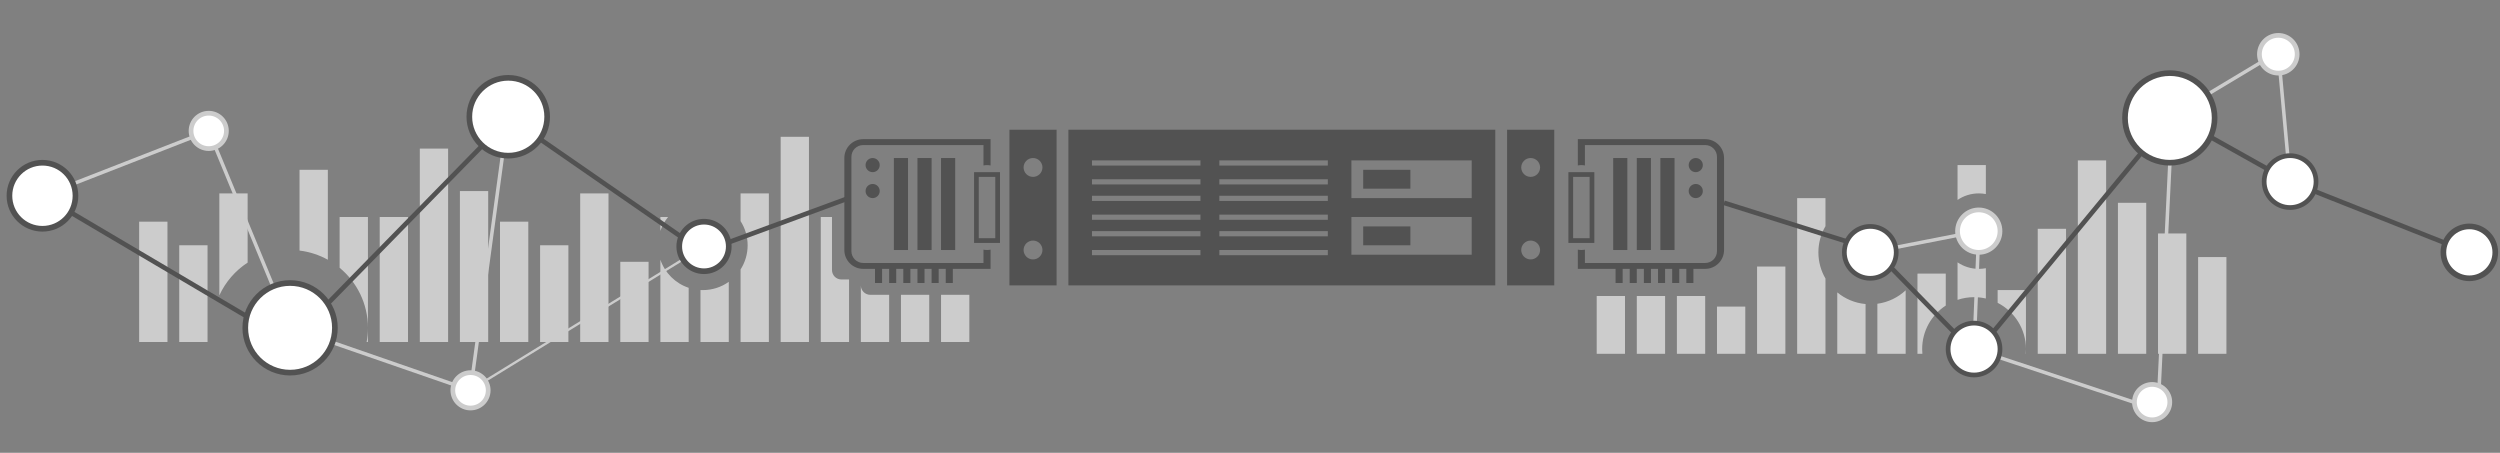 <?xml version="1.0" encoding="UTF-8"?>
<svg width="1060px" height="192px" viewBox="0 0 1060 192" version="1.1" xmlns="http://www.w3.org/2000/svg" xmlns:xlink="http://www.w3.org/1999/xlink">
    <rect x="0" y="0" width="1060" height="192" fill="#808080" stroke="none"/>
    <!-- Generator: Sketch 53 (72520) - https://sketchapp.com -->
    <title>img/调用跟踪-bg</title>
    <desc>Created with Sketch.</desc>
    <g id="img/调用跟踪-bg" stroke="none" stroke-width="1" fill="none" fill-rule="evenodd">
        <rect id="Rectangle" opacity="0.538" x="0" y="0" width="1060" height="192"></rect>
        <g id="Group-12" transform="translate(4, 15)">
            <g id="Group-10" transform="translate(661, 0)">
                <path d="M41,110.5 L41,135 L29,135 L29,110.5 L41,110.5 Z M58,110.5 L58,135 L46,135 L46,110.5 L58,110.5 Z M24,110.5 L24,135 L12,135 L12,110.5 L24,110.5 Z M160,114.558 C153.98,118.483 150,125.277 150,133 C150,133.674 150.03,134.341 150.09,135 L148,135 L148,101.178 C148.027,101.119 148.054,101.059 148.081,101 L160,101 L160,114.558 Z M177,111.571 C175.394,111.197 173.72,111 172,111 C169.553,111 167.199,111.4 165,112.137 L165,96.231 C167.564,97.978 170.663,99 174,99 C175.025,99 176.028,98.904 177,98.719 L177,111.571 Z M193.91,135 C193.97,134.341 194,133.674 194,133 C194,124.451 189.123,117.04 182,113.399 L182,108 L194,108 L194,135 L193.91,135 Z M109,80.902 C107.093,84.16 106,87.952 106,92 C106,96.048 107.093,99.84 109,103.098 L109,135 L97,135 L97,69 L109,69 L109,80.902 Z M126,113.91 L126,135 L114,135 L114,108.971 C117.322,111.715 121.462,113.501 126,113.91 Z M143,108.094 L143,135 L131,135 L131,113.797 C135.607,113.169 139.76,111.115 143,108.094 Z M177,67.281 C176.028,67.096 175.025,67 174,67 C170.663,67 167.564,68.022 165,69.769 L165,55 L177,55 L177,67.281 Z M80,98 L92,98 L92,135 L80,135 L80,98 Z M63,115 L75,115 L75,135 L63,135 L63,115 Z M199,82 L211,82 L211,135 L199,135 L199,82 Z M216,53 L228,53 L228,135 L216,135 L216,53 Z M233,71 L245,71 L245,135 L233,135 L233,71 Z M250,84 L262,84 L262,135 L250,135 L250,84 Z M267,94 L279,94 L279,135 L267,135 L267,94 Z" id="Combined-Shape" fill="#CCCCCC"></path>
                <polyline id="Path-2-Copy" stroke="#525252" stroke-width="2" points="66 71 129.5 91 172.5 135 256 34 306 62 382 92.1"></polyline>
                <g id="Group-11" transform="translate(33, 74.5) scale(-1, 1) translate(-33, -74.5) translate(0, 44)" fill="#525252">
                    <circle id="Oval" cx="12" cy="11" r="3"></circle>
                    <circle id="Oval-Copy-17" cx="12" cy="22" r="3"></circle>
                    <rect id="Rectangle" stroke="#525252" stroke-width="2" x="22" y="9" width="4" height="37"></rect>
                    <rect id="Rectangle-Copy-48" stroke="#525252" stroke-width="2" x="32" y="9" width="4" height="37"></rect>
                    <rect id="Rectangle-Copy-49" stroke="#525252" stroke-width="2" x="42" y="9" width="4" height="37"></rect>
                    <path d="M55,14 L66,14 L66,44 L55,44 L55,14 Z M57,16 L57,42 L64,42 L64,16 L57,16 Z" id="Combined-Shape"></path>
                    <path d="M62,11.15 C61.515,11.052 61.014,11 60.5,11 C59.986,11 59.485,11.052 59,11.15 L59,2.5 L8,2.5 C5.239,2.5 3,4.739 3,7.5 L3,47.5 C3,50.261 5.239,52.5 8,52.5 L59,52.5 L59,46.85 C59.485,46.948 59.986,47 60.5,47 C61.014,47 61.515,46.948 62,46.85 L62,55 L46,55 L46,61 L43,61 L43,55 L40,55 L40,61 L37,61 L37,55 L34,55 L34,61 L31,61 L31,55 L28,55 L28,61 L25,61 L25,55 L22,55 L22,61 L19,61 L19,55 L16,55 L16,61 L13,61 L13,55 L8,55 C3.582,55 5.41083001e-16,51.418 0,47 L0,8 C-5.41083001e-16,3.582 3.582,8.11624501e-16 8,0 L62,0 L62,11.15 Z" id="Combined-Shape"></path>
                </g>
                <polyline id="Path-5" stroke="#CCCCCC" stroke-width="1.5" points="128 92 174 83 172 133 250 158.936 256 34 301 7 306 62"></polyline>
                <circle id="Oval-Copy-7" stroke="#525252" stroke-width="2" fill="#FFFFFF" cx="128" cy="92" r="11"></circle>
                <circle id="Oval-Copy-14" stroke="#525252" stroke-width="2" fill="#FFFFFF" cx="306" cy="62" r="11"></circle>
                <circle id="Oval-Copy-12" stroke="#525252" stroke-width="2" fill="#FFFFFF" cx="172" cy="133" r="11"></circle>
                <circle id="Oval-Copy-13" stroke="#525252" stroke-width="2.4" fill="#FFFFFF" cx="255" cy="35" r="19"></circle>
                <circle id="Oval-Copy-11" stroke="#525252" stroke-width="2.4" fill="#FFFFFF" cx="382" cy="92" r="11"></circle>
                <circle id="Oval-Copy-6" stroke="#CCCCCC" stroke-width="2" fill="#FFFFFF" cx="301" cy="8" r="8"></circle>
                <circle id="Oval-Copy-10" stroke="#CCCCCC" stroke-width="2" fill="#FFFFFF" cx="247.5" cy="155.5" r="7.5"></circle>
                <circle id="Oval-Copy-5" stroke="#CCCCCC" stroke-width="2" fill="#FFFFFF" cx="174" cy="83" r="9"></circle>
            </g>
            <g id="Group-5" transform="translate(0, 18)">
                <path d="M348.764,59 L348.764,81.5 C348.764,83.709 350.554,85.5 352.764,85.5 L356,85.5 L356,112 L344,112 L344,59 L348.764,59 Z M373,92 L373,112 L361,112 L361,88 C361,90.209 362.791,92 365,92 L373,92 Z M390,92 L390,112 L378,112 L378,92 L390,92 Z M407,92 L407,112 L395,112 L395,92 L407,92 Z M279.268,59 C277.851,60.738 276.735,62.732 276,64.901 L276,59 L279.268,59 Z M288,89.033 L288,112 L276,112 L276,77.099 C277.904,82.719 282.366,87.16 288,89.033 Z M305,86.494 L305,112 L293,112 L293,89.974 C293.331,89.991 293.665,90 294,90 C298.099,90 301.896,88.702 305,86.494 Z M310,81.251 C311.899,78.294 313,74.776 313,71 C313,67.224 311.899,63.706 310,60.749 L310,49 L322,49 L322,112 L310,112 L310,81.251 Z M135,77.131 C131.366,75.113 127.311,73.761 123,73.24 L123,39 L135,39 L135,77.131 Z M151.456,112 C151.813,110.054 152,108.049 152,106 C152,95.752 147.329,86.596 140,80.543 L140,59 L152,59 L152,112 L151.456,112 Z M101,78.337 C95.8,81.727 91.615,86.545 89,92.233 L89,49 L101,49 L101,78.337 Z M157,59 L169,59 L169,112 L157,112 L157,59 Z M174,30 L186,30 L186,112 L174,112 L174,30 Z M191,48 L203,48 L203,112 L191,112 L191,48 Z M208,61 L220,61 L220,112 L208,112 L208,61 Z M55,61 L67,61 L67,112 L55,112 L55,61 Z M225,71 L237,71 L237,112 L225,112 L225,71 Z M72,71 L84,71 L84,112 L72,112 L72,71 Z M242,49 L254,49 L254,112 L242,112 L242,49 Z M259,78 L271,78 L271,112 L259,112 L259,78 Z M327,25 L339,25 L339,112 L327,112 L327,25 Z" id="Combined-Shape" fill="#CCCCCC"></path>
                <polyline id="Path-3" stroke="#CCCCCC" stroke-width="1.5" points="14 50 84.5 22.5 119 106 195.5 132.5 211.5 15"></polyline>
                <path d="M196,132 L294.5,71.5" id="Path-4" stroke="#CCCCCC"></path>
                <circle id="Oval-Copy-8" stroke="#CCCCCC" stroke-width="2" fill="#FFFFFF" cx="84.5" cy="22.5" r="7.5"></circle>
                <circle id="Oval-Copy-9" stroke="#CCCCCC" stroke-width="2" fill="#FFFFFF" cx="195.5" cy="132.5" r="7.5"></circle>
                <polyline id="Path-2" stroke="#525252" stroke-width="2" points="14 50 119 112 212 17 294 73.75 355.83 51"></polyline>
                <circle id="Oval" stroke="#525252" stroke-width="2.4" fill="#FFFFFF" cx="119" cy="106" r="19"></circle>
                <circle id="Oval-Copy-2" stroke="#525252" stroke-width="2.4" fill="#FFFFFF" cx="211.5" cy="16.5" r="16.5"></circle>
                <circle id="Oval-Copy-4" stroke="#525252" stroke-width="2.4" fill="#FFFFFF" cx="294.5" cy="71.5" r="10.5"></circle>
                <circle id="Oval-Copy-3" stroke="#525252" stroke-width="2.4" fill="#FFFFFF" cx="14" cy="50" r="14"></circle>
                <g id="Group-11" transform="translate(354, 26)" fill="#525252">
                    <circle id="Oval" cx="12" cy="11" r="3"></circle>
                    <circle id="Oval-Copy-17" cx="12" cy="22" r="3"></circle>
                    <rect id="Rectangle" stroke="#525252" stroke-width="2" x="22" y="9" width="4" height="37"></rect>
                    <rect id="Rectangle-Copy-48" stroke="#525252" stroke-width="2" x="32" y="9" width="4" height="37"></rect>
                    <rect id="Rectangle-Copy-49" stroke="#525252" stroke-width="2" x="42" y="9" width="4" height="37"></rect>
                    <path d="M55,14 L66,14 L66,44 L55,44 L55,14 Z M57,16 L57,42 L64,42 L64,16 L57,16 Z" id="Combined-Shape"></path>
                    <path d="M62,11.15 C61.515,11.052 61.014,11 60.5,11 C59.986,11 59.485,11.052 59,11.15 L59,2.5 L8,2.5 C5.239,2.5 3,4.739 3,7.5 L3,47.5 C3,50.261 5.239,52.5 8,52.5 L59,52.5 L59,46.85 C59.485,46.948 59.986,47 60.5,47 C61.014,47 61.515,46.948 62,46.85 L62,55 L46,55 L46,61 L43,61 L43,55 L40,55 L40,61 L37,61 L37,55 L34,55 L34,61 L31,61 L31,55 L28,55 L28,61 L25,61 L25,55 L22,55 L22,61 L19,61 L19,55 L16,55 L16,61 L13,61 L13,55 L8,55 C3.582,55 5.41083001e-16,51.418 0,47 L0,8 C-5.41083001e-16,3.582 3.582,8.11624501e-16 8,0 L62,0 L62,11.15 Z" id="Combined-Shape"></path>
                </g>
            </g>
            <g id="Group-9" transform="translate(424, 40)" fill="#525252">
                <path d="M25,0 L206,0 L206,66 L25,66 L25,0 Z M145,13 L145,29 L196,29 L196,13 L145,13 Z M150,17 L170,17 L170,25 L150,25 L150,17 Z M145,37 L145,53 L196,53 L196,37 L145,37 Z M150,41 L170,41 L170,49 L150,49 L150,41 Z M89,13 L89,15.2 L135,15.2 L135,13 L89,13 Z M89,28 L89,30.2 L135,30.2 L135,28 L89,28 Z M89,21 L89,23.2 L135,23.2 L135,21 L89,21 Z M89,36 L89,38.2 L135,38.2 L135,36 L89,36 Z M89,43 L89,45.2 L135,45.2 L135,43 L89,43 Z M89,51 L89,53.2 L135,53.2 L135,51 L89,51 Z M35,13 L35,15.2 L81,15.2 L81,13 L35,13 Z M35,28 L35,30.2 L81,30.2 L81,28 L35,28 Z M35,21 L35,23.2 L81,23.2 L81,21 L35,21 Z M35,36 L35,38.2 L81,38.2 L81,36 L35,36 Z M35,43 L35,45.2 L81,45.2 L81,43 L35,43 Z M35,51 L35,53.2 L81,53.2 L81,51 L35,51 Z" id="Combined-Shape"></path>
                <path d="M0,0 L20,0 L20,66 L0,66 L0,0 Z M10,20 C12.209,20 14,18.209 14,16 C14,13.791 12.209,12 10,12 C7.791,12 6,13.791 6,16 C6,18.209 7.791,20 10,20 Z M10,55 C12.209,55 14,53.209 14,51 C14,48.791 12.209,47 10,47 C7.791,47 6,48.791 6,51 C6,53.209 7.791,55 10,55 Z" id="Combined-Shape"></path>
                <path d="M211,0 L231,0 L231,66 L211,66 L211,0 Z M221,20 C223.209,20 225,18.209 225,16 C225,13.791 223.209,12 221,12 C218.791,12 217,13.791 217,16 C217,18.209 218.791,20 221,20 Z M221,55 C223.209,55 225,53.209 225,51 C225,48.791 223.209,47 221,47 C218.791,47 217,48.791 217,51 C217,53.209 218.791,55 221,55 Z" id="Combined-Shape-Copy"></path>
            </g>
        </g>
    </g>
</svg>